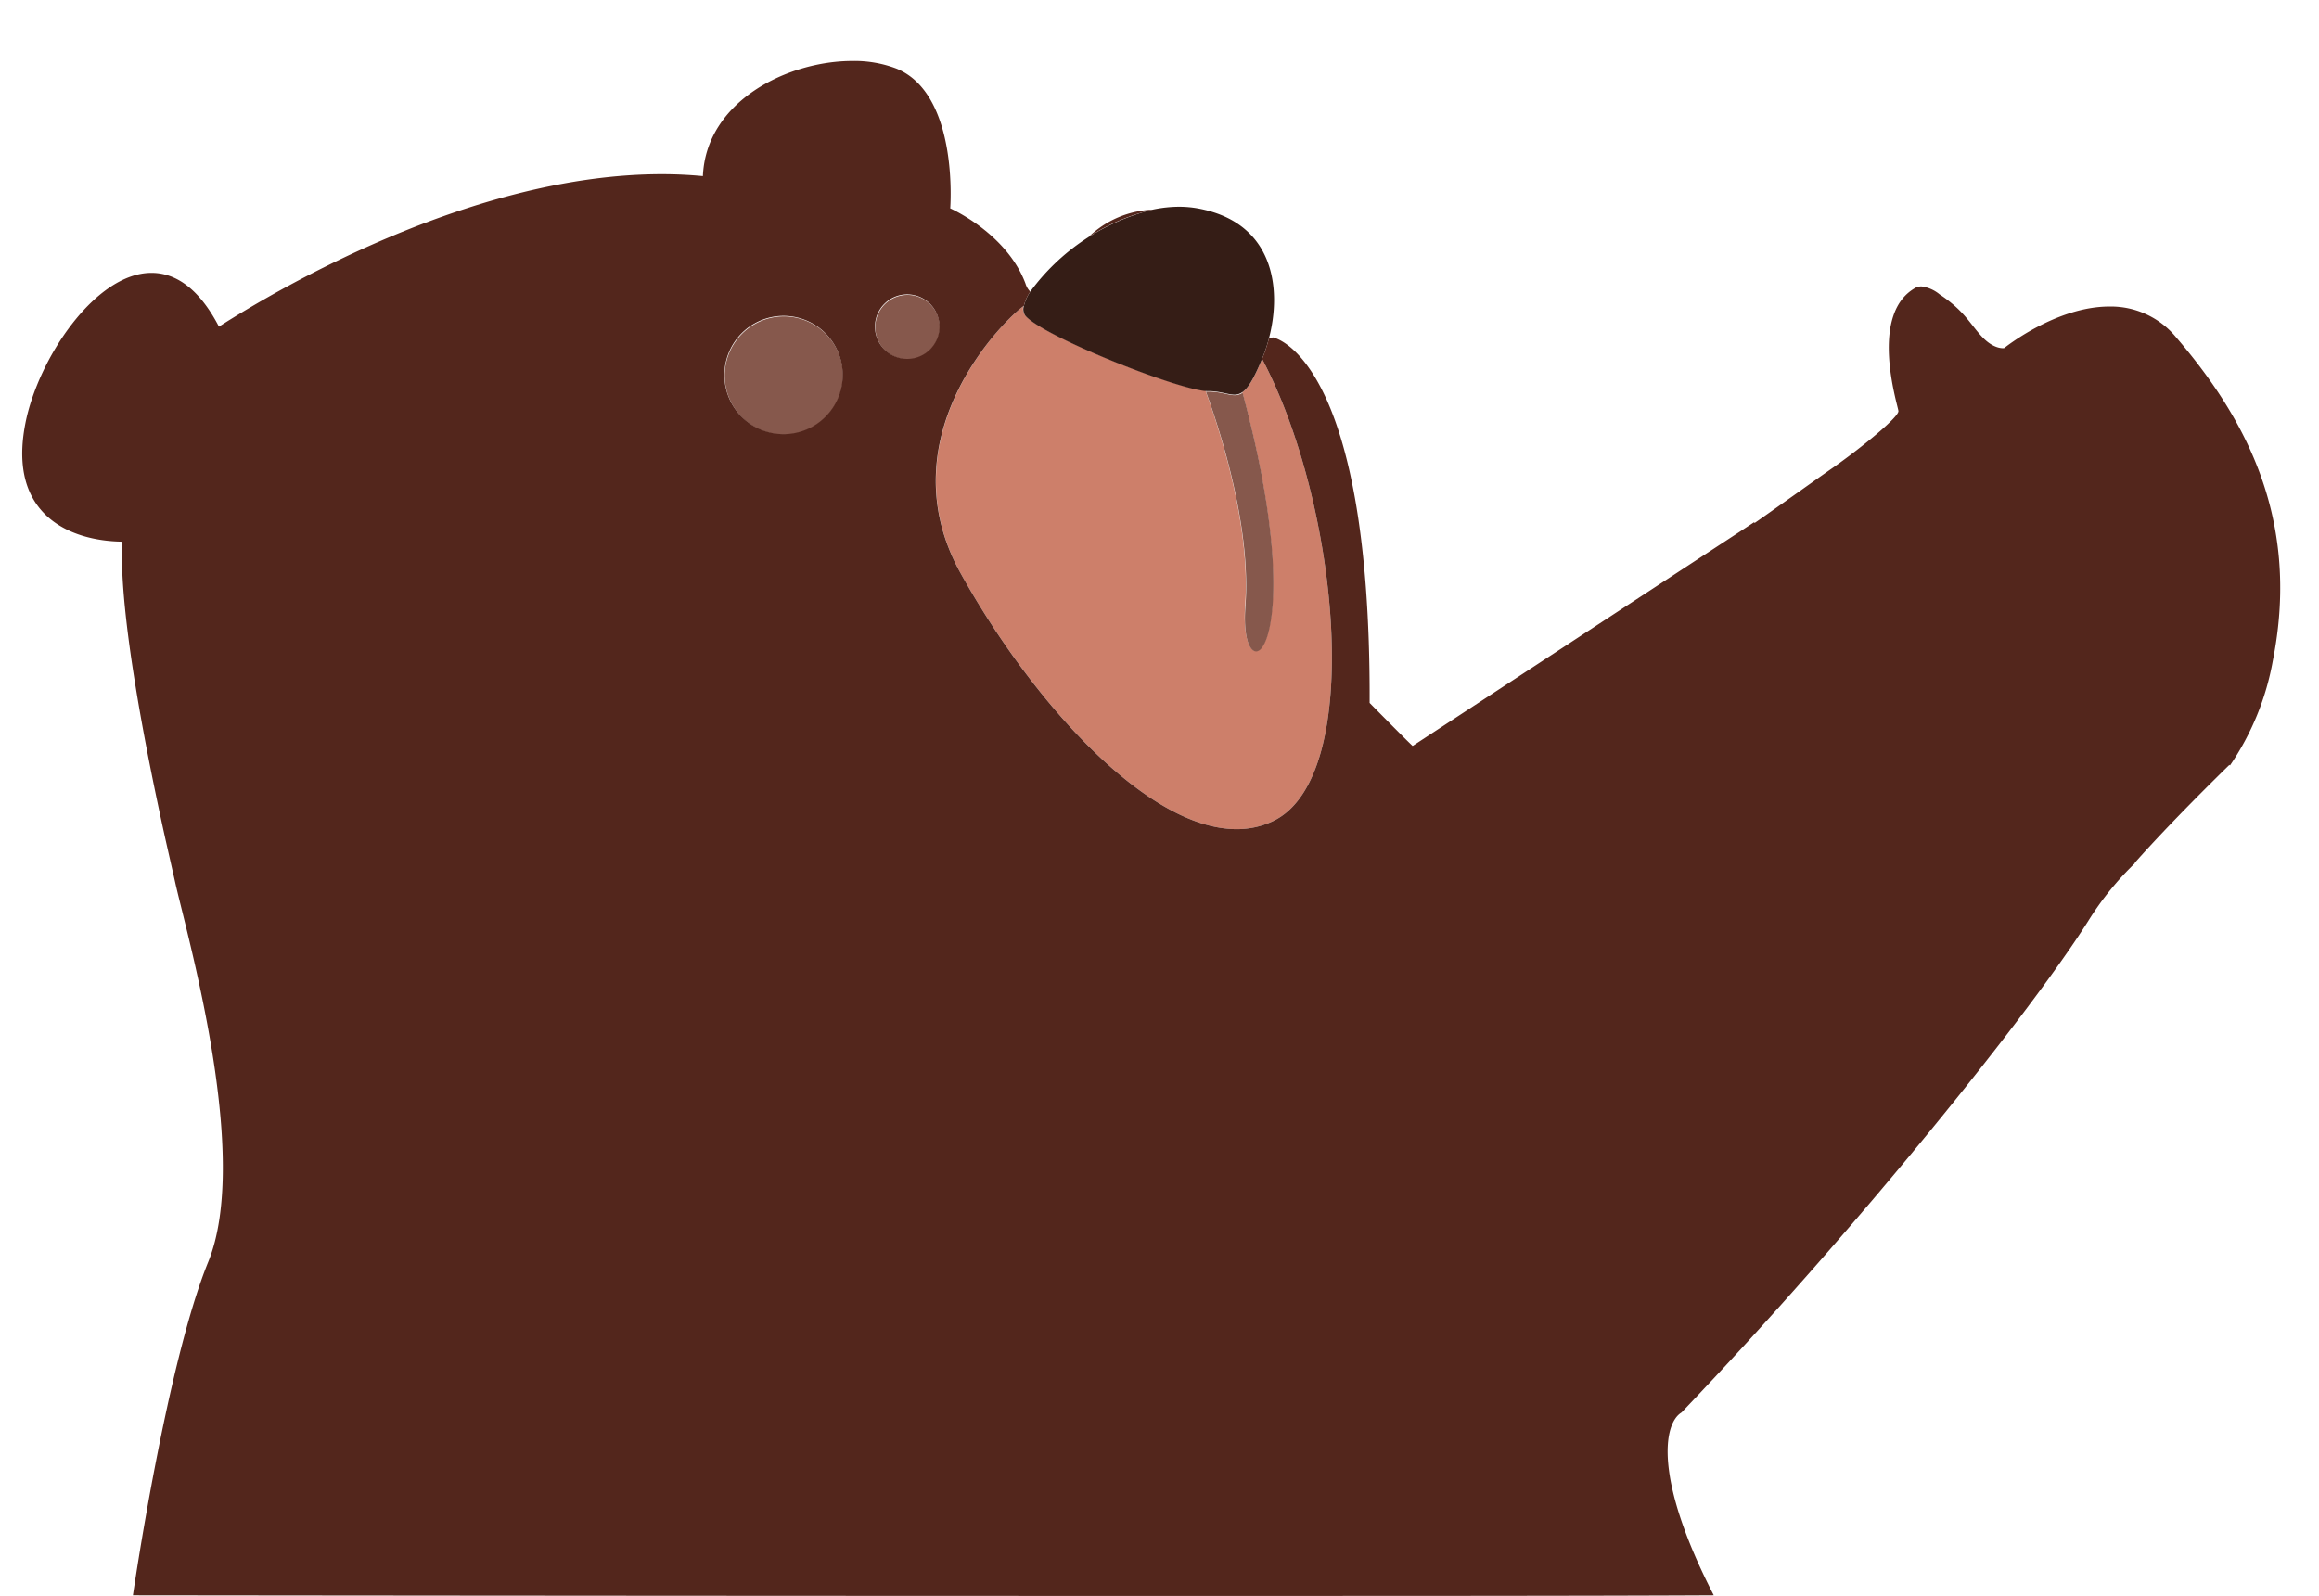 <svg id="Слой_1" data-name="Слой 1" xmlns="http://www.w3.org/2000/svg" viewBox="0 0 215.64 148.45" style="width: 4.59%">
    <g class="bear">
        <path d="M127.85,279.07c-1.54,1-13,12.05-5.85,24.93,6.63,11.87,17.27,23.74,25.62,23.74A7.75,7.75,0,0,0,151,327c8.65-4.09,6.13-29.55-1-43h0c-.78,1.88-1.32,2.75-1.84,3.1,4.54,16.88,2.66,24.06,1.26,24.06-.64,0-1.18-1.48-1-4.21.59-7.7-2.68-17.24-3.69-20-3-.27-15.13-5.1-16.76-7a1,1,0,0,1-.15-.93" transform="translate(-32.64 -250.62)" style="fill:#cd7f6a"/>
        <path d="M144.76,287c1,2.72,4.28,12.26,3.69,20-.21,2.73.33,4.21,1,4.21,1.4,0,3.28-7.18-1.26-24.06a1.22,1.22,0,0,1-.74.23c-.6,0-1.32-.33-2.42-.33h-.24m-39.26-7a5.5,5.5,0,1,0,5.5,5.5,5.5,5.5,0,0,0-5.5-5.5m11.5-2a3,3,0,1,0,3,3,3,3,0,0,0-3-3" transform="translate(-32.64 -250.62)" style="fill:#86584c"/>
        <path d="M142.28,269.85a12.11,12.11,0,0,0-2.46.27,20.1,20.1,0,0,0-11.38,7.63,4.21,4.21,0,0,0-.59,1.32,1,1,0,0,0,.15.93c1.63,1.89,13.72,6.72,16.76,7H145c1.1,0,1.82.33,2.42.33a1.22,1.22,0,0,0,.74-.23c.52-.35,1.06-1.22,1.84-3.1h0a14.8,14.8,0,0,0,.63-1.88c1.25-4.72.43-10.85-6.63-12.12a9.91,9.91,0,0,0-1.72-.15" transform="translate(-32.64 -250.62)" style="fill:#351d16"/>
        <path d="M235,282a7.86,7.86,0,0,0-6.21-2.87c-5,0-9.79,3.87-9.79,3.87s-.88.16-2-1-1.64-2.44-4-4a3.31,3.31,0,0,0-1.68-.74,1.54,1.54,0,0,0-.43.06c-4.57,2.34-1.77,11-1.72,11.53s-3.17,3.21-6,5.21c-1.74,1.21-5,3.55-7.36,5.2l-.07-.06-1.15.76-2.14,1.4L164,320h0s-.11-.05-4-4c.12-32.44-9-34-9-34l-.37.12A14.8,14.8,0,0,1,150,284c7.13,13.45,9.65,38.91,1,43a7.75,7.75,0,0,1-3.38.74c-8.35,0-19-11.87-25.62-23.74-7.19-12.88,4.31-23.92,5.85-24.93a4.21,4.21,0,0,1,.59-1.32A1.86,1.86,0,0,1,128,277c-1.75-4.69-7-7-7-7s.83-10.62-5-13a10.91,10.91,0,0,0-4.1-.71c-6,0-13.6,3.72-13.9,10.71-1.26-.12-2.54-.18-3.81-.18C76.82,266.82,58.87,277.24,53,281c-1.87-3.59-4.06-5-6.27-5-5.24,0-10.56,8-11.73,14-1.67,8.51,4.14,10.93,9,11-.31,6.79,2.29,19.84,4,27.57.41,1.82.76,3.35,1,4.43,1.32,5.64,6.9,25.42,3,35s-7,31-7,31,50.6.06,94.16.06c21.77,0,41.79,0,52.84-.06-5.63-10.94-4.66-16-3-17,16.47-17.25,32.69-37.47,38-46a28.05,28.05,0,0,1,4.15-5.08l0-.05c3.3-3.73,7.9-8.23,8.8-9.11l.05.06a25.11,25.11,0,0,0,4-9.82C246.66,298.49,241,289,235,282Zm-129.5,9a5.5,5.5,0,1,1,5.5-5.5A5.5,5.5,0,0,1,105.5,291Zm11.5-7a3,3,0,1,1,3-3A3,3,0,0,1,117,284Z" transform="translate(-32.64 -250.62)" style="fill:#53261c"/>
        <path d="M133.85,272.68a18.49,18.49,0,0,1,6-2.56A9.06,9.06,0,0,0,133.85,272.68Z" transform="translate(-32.64 -250.62)" style="fill:#53261c"/>
    </g>
    <path class="outline" d="M139.92,399.06c-43.55,0-94.16-.06-94.16-.06H42.49l.47-3.24c.13-.89,3.2-21.88,7.18-31.66,3.17-7.79-1-24.8-2.62-31.2-.21-.82-.38-1.52-.51-2.09-.26-1.09-.61-2.63-1-4.47-1.77-8-3.8-18.56-4.05-25.6a11.48,11.48,0,0,1-7-3.88c-2.1-2.59-2.74-6-1.91-10.24,1.3-6.66,7.22-16.3,14.51-16.3,2,0,4.71.76,7.16,4,7.36-4.41,24-13.13,40.3-13.13l1.44,0c1.91-6.67,9.28-10.56,16.27-10.56a13.7,13.7,0,0,1,5.17.92c6,2.46,6.79,10.26,6.81,14a18.16,18.16,0,0,1,5.06,4.54,24.8,24.8,0,0,1,3.19-2.47,11.86,11.86,0,0,1,7.36-3.12,13.45,13.45,0,0,1,5-.08,11,11,0,0,1,7.69,4.81,12.81,12.81,0,0,1,1.66,8.24c3.43,2.41,8.9,10.09,9,34.57l1.53,1.54,31.6-20.74h0l5.55-3.91a47.89,47.89,0,0,0,4.58-3.59c-1.51-6.88-.33-11.37,3.5-13.34l.28-.14.3-.08a4.48,4.48,0,0,1,1.15-.15,5.76,5.76,0,0,1,3.24,1.21,14.32,14.32,0,0,1,3.74,3.52l.45.56c2.06-1.33,5.94-3.42,10-3.42a10.76,10.76,0,0,1,8.36,3.85h0c5.59,6.5,12.68,16.93,9.63,32.4a28,28,0,0,1-4.5,10.9l-2.1,3-.44-.52c-1.39,1.38-3.2,3.23-4.9,5.06l.08.1-1.78,1.85a25.52,25.52,0,0,0-3.74,4.57c-5.41,8.7-21.61,28.93-38.35,46.46l-.34.33c-.41,1-.47,5.11,3.81,13.42L197.4,399l-4.62,0C183,399,165.22,399.06,139.92,399.06Zm-90.84-5.73c11.92,0,53.91.06,90.84.06,21.83,0,38.06,0,48.38,0-4.77-11.14-2-15.09-.4-16.33,15.91-16.69,32.19-36.89,37.46-45.35a29.64,29.64,0,0,1,3.94-5l.45-.54c3.38-3.82,8.05-8.39,9-9.27l0,0a22.61,22.61,0,0,0,3.24-8.24c2.54-12.91-3.14-21.53-8.37-27.61h0a5.05,5.05,0,0,0-4.06-1.88c-3.86,0-8,3.21-8,3.25l-.56.45-.72.13a5.16,5.16,0,0,1-4.53-1.82,16.9,16.9,0,0,1-1.11-1.31,9,9,0,0,0-2.26-2.2c-.49.87-.86,2.83.21,7.2a5.09,5.09,0,0,1,.19,1c.09,1.08.2,2.56-7.25,7.75-1.74,1.21-5,3.54-7.34,5.18L196.32,300l-.12-.11L165,320.43l-1.46-.73c-.51-.26-.53-.27-4.75-4.55l-.82-.83v-1.17c.09-23.74-4.79-29.63-6.39-30.92l-4.22,1.41,1.34-5.08a8.29,8.29,0,0,0-.48-6.33,5.44,5.44,0,0,0-3.91-2.27,8,8,0,0,0-3.1.1l-.26.05h-.27a6.21,6.21,0,0,0-4.13,1.84l-.36.27a15.48,15.48,0,0,0-4.54,4.19l-1.79,2.86L127.31,277a4.62,4.62,0,0,1-1.2-1.87c-1.29-3.47-5.44-5.37-5.48-5.39l-1.84-.81.15-2c.21-2.79-.31-8.95-3.24-10.15a8.21,8.21,0,0,0-3-.5c-4.32,0-10.83,2.54-11.07,8l-.13,3-3-.28c-1.15-.11-2.34-.17-3.54-.17-16.94,0-34.64,10.51-39.66,13.73l-2.62,1.68-1.43-2.76c-.82-1.58-2.14-3.48-3.75-3.48-3.17,0-7.85,6.14-9,11.72-.49,2.48-.23,4.36.75,5.58,1.46,1.79,4.34,2,5.51,2l2.92,0-.13,2.92c-.22,4.83,1.18,14.35,3.93,26.83.4,1.81.75,3.33,1,4.4.13.54.29,1.22.49,2,2,8.18,6.24,25.2,2.37,34.69C52.56,373.21,50.1,387.05,49.08,393.33Z" transform="translate(-32.64 -250.62)" style="fill: transparent"/>
</svg>